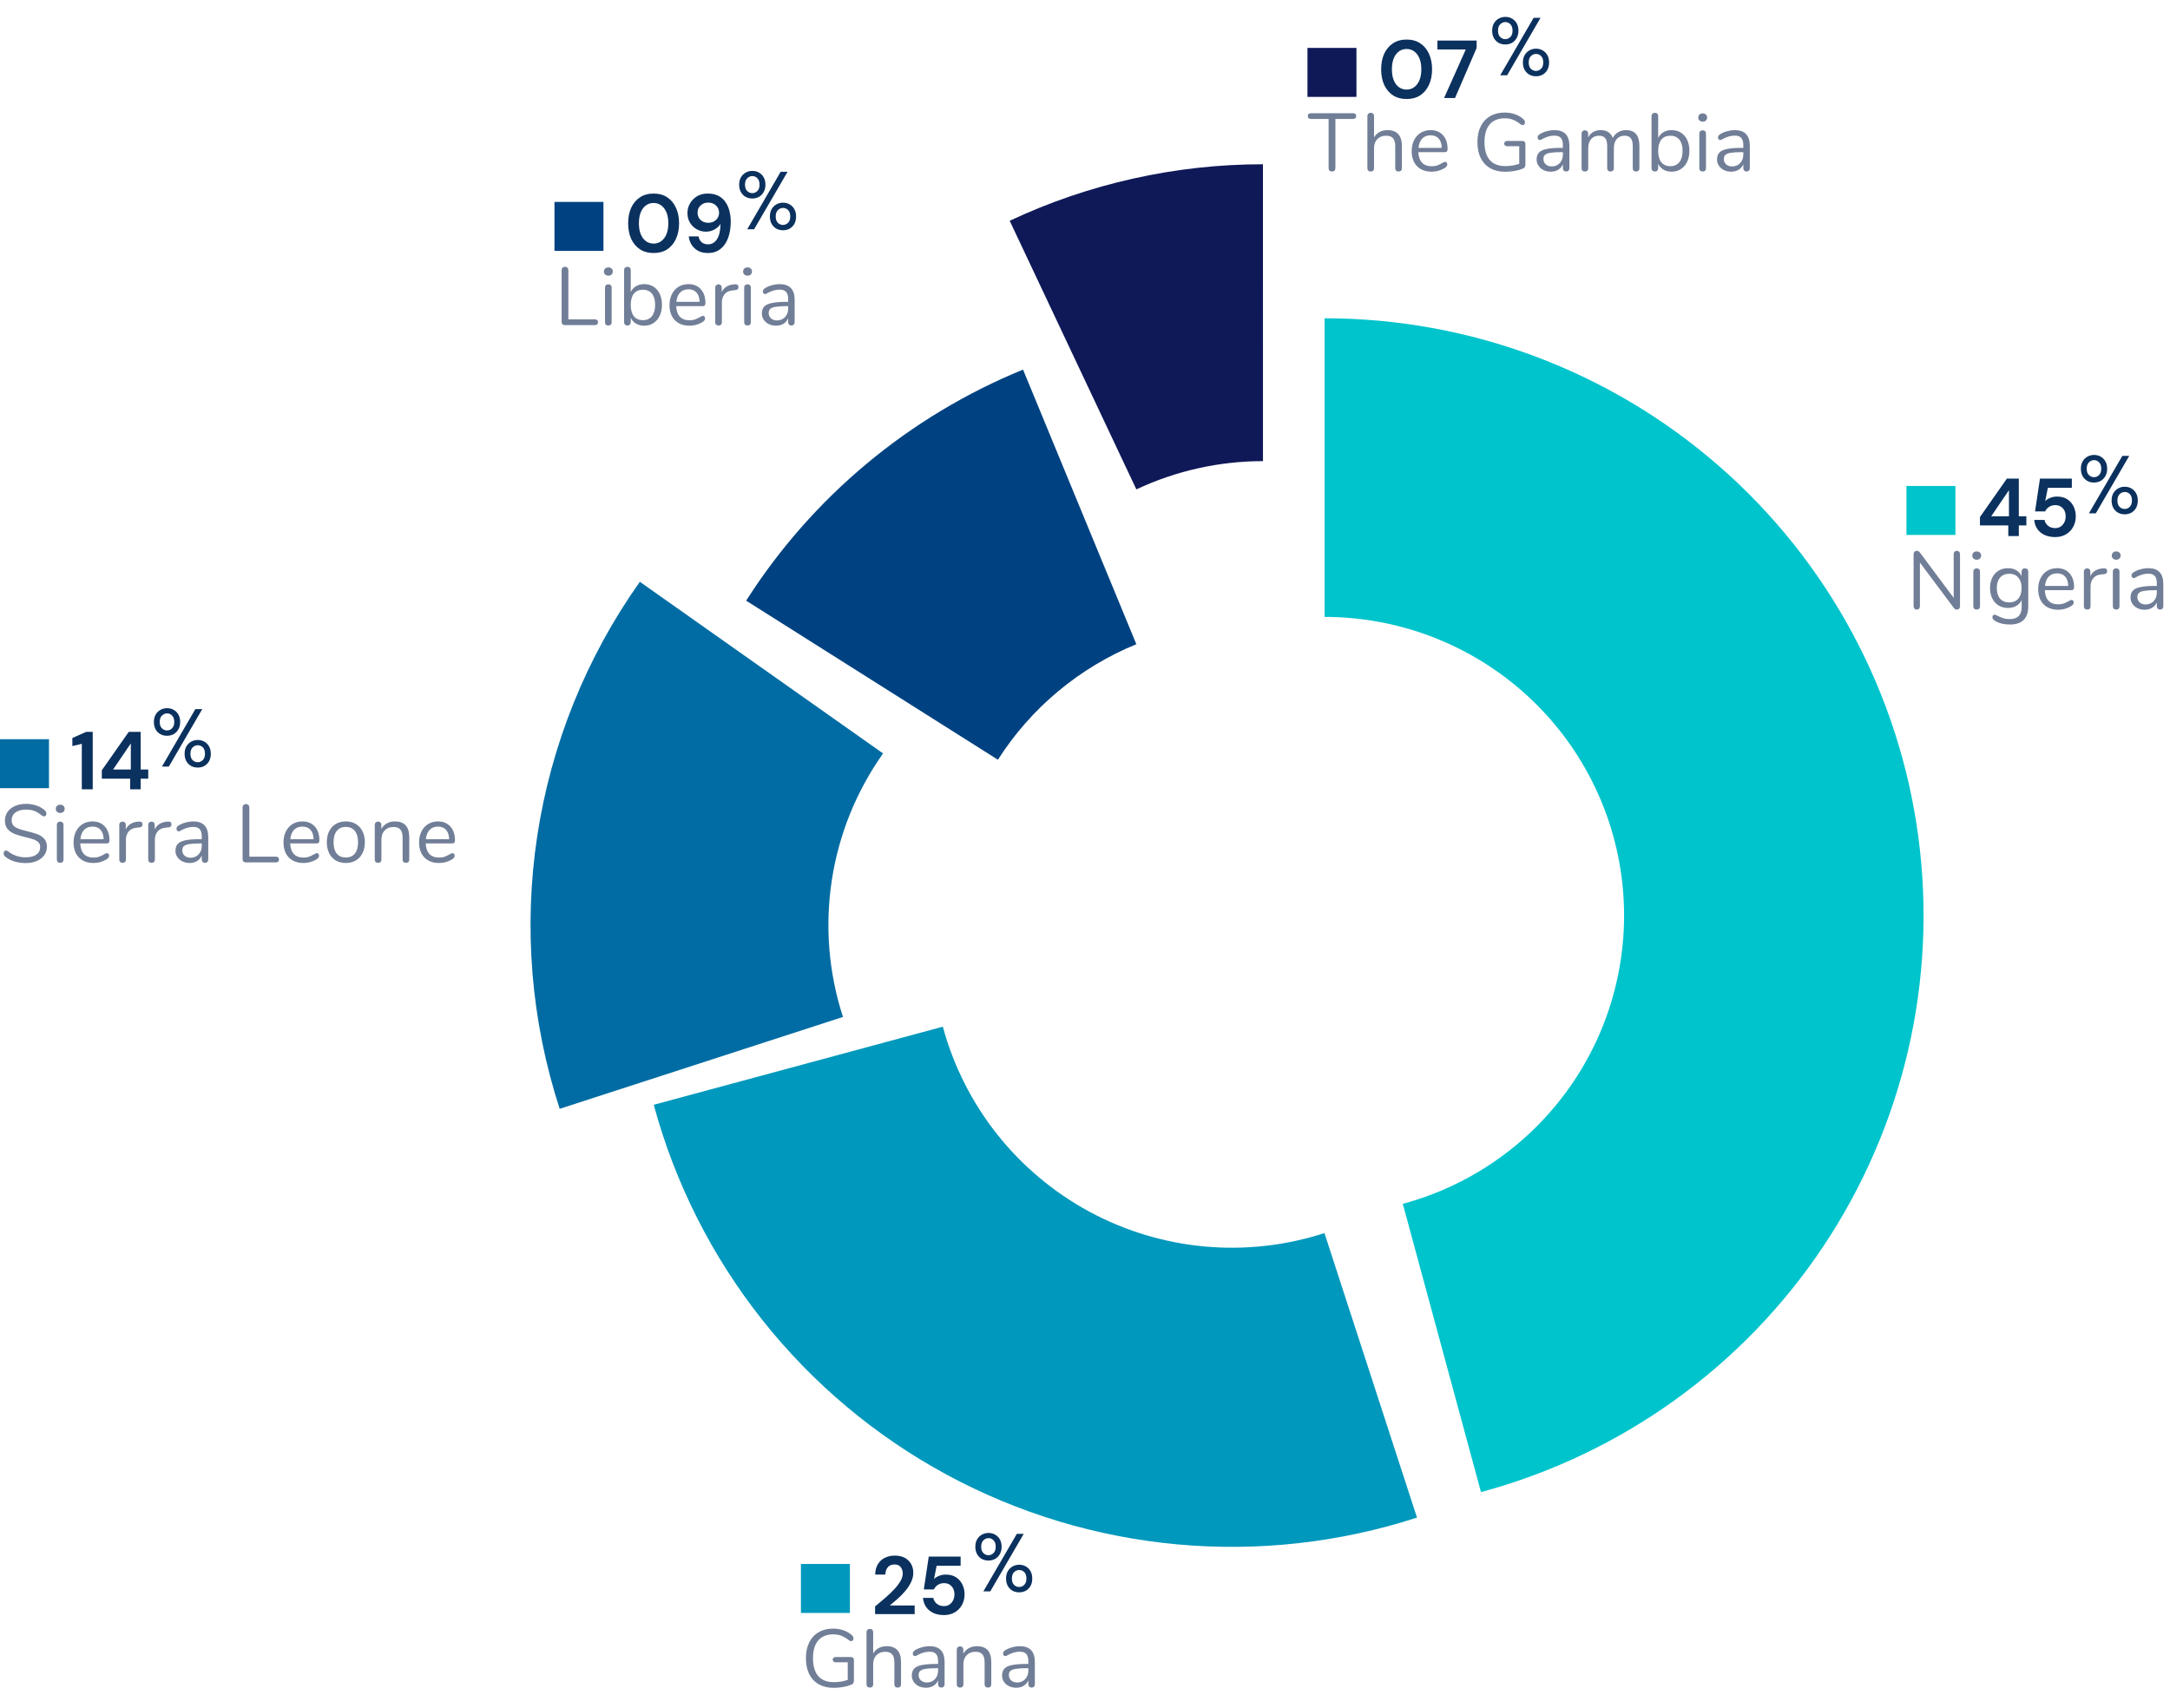 <svg width="634" height="499" viewBox="0 0 634 499" fill="none" xmlns="http://www.w3.org/2000/svg">
<g filter="url(#filter0_d)">
<path d="M382.001 73C384.624 73 387.245 73.059 389.866 73.176C392.486 73.294 395.102 73.471 397.716 73.706C400.328 73.94 402.934 74.234 405.533 74.585C408.132 74.938 410.722 75.347 413.303 75.815C415.884 76.283 418.453 76.808 421.01 77.391C423.567 77.974 426.11 78.615 428.638 79.312C431.167 80.008 433.677 80.762 436.172 81.572C438.666 82.382 441.141 83.247 443.596 84.168C446.051 85.09 448.484 86.064 450.896 87.094C453.307 88.124 455.695 89.207 458.057 90.344C460.419 91.482 462.755 92.671 465.064 93.912C467.373 95.154 469.652 96.447 471.903 97.79C474.153 99.135 476.372 100.528 478.56 101.972C480.747 103.416 482.901 104.907 485.022 106.447C487.142 107.987 489.227 109.574 491.275 111.208C493.324 112.841 495.335 114.519 497.309 116.243C499.282 117.967 501.215 119.734 503.109 121.545C505.002 123.355 506.854 125.207 508.663 127.1C510.473 128.994 512.24 130.926 513.963 132.899C515.685 134.872 517.363 136.882 518.995 138.93C520.627 140.978 522.213 143.061 523.751 145.18C525.289 147.299 526.779 149.452 528.22 151.637C529.661 153.823 531.053 156.04 532.394 158.288C533.736 160.536 535.025 162.813 536.264 165.119C537.502 167.425 538.688 169.758 539.822 172.117C540.956 174.476 542.035 176.86 543.06 179.267C544.087 181.675 545.058 184.105 545.974 186.556C546.891 189.007 547.752 191.478 548.556 193.968C549.361 196.457 550.11 198.964 550.802 201.487C551.493 204.01 552.128 206.547 552.706 209.1C553.283 211.651 553.803 214.215 554.265 216.79C554.727 219.365 555.131 221.949 555.476 224.542C555.822 227.136 556.108 229.735 556.337 232.341C556.565 234.947 556.734 237.557 556.845 240.17C556.955 242.784 557.007 245.399 556.999 248.015C556.992 250.631 556.925 253.246 556.801 255.858C556.675 258.472 556.492 261.08 556.249 263.685C556.006 266.289 555.704 268.888 555.344 271.479C554.984 274.07 554.566 276.652 554.09 279.225C553.613 281.798 553.079 284.358 552.488 286.907C551.895 289.455 551.247 291.989 550.541 294.508C549.835 297.027 549.072 299.53 548.253 302.015C547.434 304.5 546.56 306.966 545.63 309.413C544.699 311.859 543.714 314.283 542.675 316.684C541.635 319.087 540.542 321.463 539.396 323.816C538.249 326.169 537.05 328.495 535.799 330.794C534.547 333.094 533.245 335.363 531.891 337.604C530.537 339.845 529.133 342.054 527.68 344.232C526.226 346.409 524.724 348.553 523.175 350.664C521.625 352.774 520.028 354.848 518.384 356.888C516.74 358.926 515.051 360.927 513.317 362.89C511.584 364.853 509.806 366.776 507.986 368.659C506.165 370.543 504.303 372.384 502.399 374.184C500.495 375.983 498.552 377.74 496.569 379.452C494.587 381.165 492.566 382.833 490.509 384.455C488.45 386.077 486.356 387.651 484.228 389.18C482.099 390.708 479.936 392.187 477.741 393.619C475.545 395.05 473.318 396.431 471.06 397.763C468.802 399.094 466.515 400.374 464.2 401.603C461.884 402.831 459.542 404.008 457.173 405.132C454.804 406.256 452.411 407.325 449.994 408.342C447.577 409.359 445.139 410.32 442.678 411.227C440.218 412.134 437.739 412.986 435.24 413.782C432.741 414.578 430.225 415.317 427.693 416L404.847 331.763C407.38 331.08 409.878 330.285 412.34 329.377C414.801 328.469 417.217 327.454 419.587 326.33C421.957 325.206 424.272 323.977 426.531 322.645C428.79 321.313 430.985 319.883 433.115 318.354C435.246 316.824 437.302 315.203 439.286 313.49C441.271 311.776 443.173 309.977 444.994 308.093C446.816 306.209 448.548 304.246 450.193 302.207C451.837 300.167 453.387 298.058 454.841 295.879C456.295 293.701 457.648 291.461 458.9 289.161C460.152 286.86 461.298 284.509 462.338 282.106C463.377 279.703 464.307 277.257 465.127 274.772C465.946 272.285 466.652 269.767 467.244 267.217C467.836 264.668 468.312 262.096 468.672 259.504C469.033 256.911 469.275 254.308 469.401 251.693C469.526 249.079 469.534 246.464 469.423 243.849C469.313 241.234 469.084 238.63 468.739 236.034C468.393 233.44 467.932 230.866 467.353 228.313C466.775 225.76 466.083 223.238 465.279 220.747C464.473 218.256 463.557 215.806 462.531 213.397C461.504 210.988 460.372 208.63 459.132 206.323C457.893 204.016 456.553 201.769 455.111 199.582C453.669 197.395 452.131 195.277 450.498 193.229C448.865 191.179 447.144 189.208 445.333 187.314C443.521 185.419 441.629 183.61 439.655 181.885C437.681 180.161 435.633 178.528 433.511 176.987C431.39 175.447 429.203 174.004 426.951 172.659C424.7 171.315 422.392 170.074 420.028 168.936C417.665 167.799 415.255 166.769 412.798 165.848C410.341 164.927 407.849 164.118 405.319 163.42C402.79 162.723 400.233 162.14 397.652 161.672C395.069 161.204 392.471 160.852 389.857 160.617C387.243 160.382 384.624 160.264 382 160.264V73.001L382.001 73Z" fill="#00C4CC"/>
</g>
<g filter="url(#filter1_d)">
<path d="M409 423.443C406.189 424.355 403.358 425.196 400.505 425.965C397.652 426.734 394.781 427.43 391.893 428.054C389.005 428.678 386.102 429.228 383.185 429.705C380.269 430.181 377.342 430.585 374.405 430.913C371.469 431.242 368.525 431.496 365.576 431.676C362.627 431.855 359.674 431.96 356.719 431.991C353.764 432.021 350.811 431.977 347.858 431.857C344.905 431.738 341.958 431.545 339.014 431.276C336.072 431.007 333.137 430.664 330.212 430.248C327.287 429.83 324.374 429.34 321.473 428.776C318.573 428.212 315.689 427.574 312.82 426.864C309.952 426.154 307.103 425.371 304.274 424.517C301.446 423.662 298.641 422.737 295.859 421.74C293.078 420.744 290.323 419.678 287.595 418.542C284.868 417.406 282.171 416.202 279.504 414.929C276.837 413.657 274.205 412.318 271.607 410.912C269.008 409.507 266.446 408.036 263.922 406.501C261.398 404.966 258.915 403.368 256.472 401.706C254.028 400.045 251.629 398.324 249.273 396.541C246.918 394.759 244.608 392.918 242.346 391.019C240.083 389.119 237.871 387.164 235.707 385.153C233.544 383.142 231.433 381.077 229.374 378.959C227.316 376.841 225.312 374.673 223.364 372.453C221.415 370.234 219.524 367.967 217.69 365.652C215.856 363.337 214.083 360.976 212.369 358.571C210.655 356.166 209.004 353.72 207.413 351.231C205.823 348.742 204.298 346.215 202.836 343.649C201.374 341.084 199.979 338.483 198.649 335.846C197.319 333.21 196.057 330.541 194.863 327.841C193.668 325.141 192.543 322.412 191.487 319.655C190.431 316.898 189.445 314.116 188.53 311.309C187.615 308.502 186.772 305.673 186 302.823L270.461 280C270.847 281.425 271.269 282.839 271.726 284.243C272.184 285.646 272.676 287.037 273.205 288.416C273.733 289.795 274.295 291.159 274.892 292.509C275.489 293.859 276.121 295.193 276.786 296.512C277.451 297.83 278.149 299.131 278.879 300.413C279.61 301.696 280.373 302.96 281.168 304.204C281.963 305.448 282.789 306.672 283.646 307.874C284.503 309.077 285.389 310.257 286.306 311.415C287.223 312.572 288.168 313.706 289.143 314.816C290.117 315.926 291.119 317.01 292.148 318.069C293.177 319.129 294.233 320.16 295.314 321.166C296.396 322.172 297.503 323.149 298.633 324.099C299.764 325.049 300.919 325.969 302.098 326.86C303.275 327.752 304.475 328.613 305.696 329.443C306.918 330.274 308.16 331.073 309.421 331.841C310.684 332.608 311.964 333.343 313.263 334.046C314.563 334.749 315.879 335.418 317.213 336.055C318.546 336.691 319.894 337.293 321.258 337.861C322.622 338.429 323.999 338.962 325.39 339.46C326.781 339.959 328.183 340.421 329.598 340.848C331.012 341.276 332.436 341.667 333.87 342.021C335.304 342.377 336.746 342.695 338.196 342.977C339.646 343.259 341.103 343.505 342.566 343.713C344.028 343.922 345.496 344.093 346.967 344.227C348.439 344.361 349.912 344.458 351.389 344.518C352.864 344.578 354.342 344.6 355.819 344.585C357.296 344.57 358.772 344.517 360.247 344.427C361.722 344.337 363.194 344.21 364.662 344.046C366.13 343.882 367.593 343.681 369.051 343.442C370.509 343.204 371.96 342.928 373.405 342.616C374.849 342.304 376.284 341.956 377.711 341.572C379.137 341.187 380.553 340.767 381.958 340.311L408.996 423.444L409 423.443Z" fill="#0098BC"/>
</g>
<g filter="url(#filter2_d)">
<path d="M158.52 303.998C157.478 300.797 156.53 297.568 155.676 294.313C154.822 291.056 154.063 287.778 153.4 284.478C152.737 281.178 152.17 277.862 151.7 274.529C151.23 271.195 150.857 267.852 150.582 264.497C150.307 261.143 150.129 257.782 150.049 254.418C149.969 251.053 149.988 247.688 150.104 244.325C150.22 240.96 150.434 237.603 150.746 234.251C151.058 230.9 151.467 227.56 151.972 224.232C152.479 220.904 153.081 217.594 153.78 214.302C154.479 211.009 155.273 207.738 156.162 204.492C157.051 201.245 158.034 198.027 159.111 194.837C160.187 191.648 161.356 188.492 162.616 185.37C163.877 182.248 165.227 179.166 166.667 176.122C168.106 173.078 169.634 170.079 171.248 167.124C172.862 164.169 174.562 161.263 176.345 158.407C178.129 155.551 179.994 152.748 181.941 150L253.001 200.155C251.052 202.906 249.27 205.76 247.654 208.717C246.038 211.674 244.599 214.715 243.338 217.84C242.077 220.964 241.001 224.151 240.111 227.401C239.221 230.651 238.523 233.941 238.016 237.272C237.509 240.602 237.198 243.951 237.081 247.318C236.965 250.685 237.045 254.047 237.321 257.405C237.596 260.763 238.066 264.092 238.729 267.396C239.393 270.698 240.247 273.952 241.29 277.156L158.519 304L158.52 303.998Z" fill="#006CA3"/>
</g>
<g filter="url(#filter3_d)">
<path d="M213 155.517C217.798 147.988 223.147 140.87 229.047 134.163C234.946 127.456 241.327 121.238 248.19 115.511C255.052 109.784 262.314 104.613 269.977 100.001C277.64 95.389 285.613 91.389 293.895 88L327.001 168.241C322.859 169.936 318.873 171.936 315.042 174.242C311.211 176.549 307.579 179.133 304.148 181.997C300.717 184.861 297.526 187.97 294.576 191.323C291.627 194.677 288.952 198.235 286.554 202L213 155.517V155.517Z" fill="#004281"/>
</g>
<g filter="url(#filter4_d)">
<path d="M290 44.511C301.579 39.074 313.61 34.963 326.091 32.178C338.573 29.392 351.207 28 363.991 28L364.001 114.744C357.605 114.745 351.288 115.442 345.046 116.834C338.805 118.227 332.791 120.282 327.005 123L290 44.511Z" fill="#0F1957"/>
</g>
<path d="M586.755 156.645V153.525H578.475V151.077L586.347 139.845H589.827V150.861H592.035V153.525H589.827V156.645H586.755ZM581.763 150.861H586.947V143.229L581.763 150.861ZM600.474 156.933C599.242 156.933 598.178 156.717 597.282 156.285C596.402 155.853 595.706 155.261 595.194 154.509C594.698 153.741 594.41 152.877 594.33 151.917H597.33C597.474 152.605 597.826 153.181 598.386 153.645C598.946 154.093 599.642 154.317 600.474 154.317C601.37 154.317 602.098 153.989 602.658 153.333C603.234 152.677 603.522 151.861 603.522 150.885C603.522 149.877 603.234 149.077 602.658 148.485C602.098 147.893 601.386 147.597 600.522 147.597C599.802 147.597 599.178 147.773 598.65 148.125C598.122 148.477 597.746 148.917 597.522 149.445H594.57L596.01 139.845H605.322V142.533H598.314L597.546 146.421C597.898 146.037 598.378 145.725 598.986 145.485C599.594 145.229 600.274 145.101 601.026 145.101C602.226 145.101 603.226 145.373 604.026 145.917C604.826 146.445 605.434 147.149 605.85 148.029C606.266 148.893 606.474 149.837 606.474 150.861C606.474 152.029 606.218 153.069 605.706 153.981C605.21 154.893 604.506 155.613 603.594 156.141C602.698 156.669 601.658 156.933 600.474 156.933Z" fill="#0B315E"/>
<path d="M611.799 141C611.079 141 610.423 140.84 609.831 140.52C609.255 140.184 608.799 139.72 608.463 139.128C608.127 138.52 607.959 137.8 607.959 136.968C607.959 136.136 608.127 135.424 608.463 134.832C608.815 134.224 609.279 133.76 609.855 133.44C610.447 133.104 611.103 132.936 611.823 132.936C612.543 132.936 613.191 133.104 613.767 133.44C614.343 133.76 614.799 134.224 615.135 134.832C615.471 135.424 615.639 136.136 615.639 136.968C615.639 137.8 615.463 138.52 615.111 139.128C614.775 139.72 614.319 140.184 613.743 140.52C613.167 140.84 612.519 141 611.799 141ZM610.311 150L620.079 133.2H622.095L612.327 150H610.311ZM611.799 139.44C612.359 139.44 612.847 139.232 613.263 138.816C613.695 138.4 613.911 137.784 613.911 136.968C613.911 136.136 613.703 135.512 613.287 135.096C612.871 134.664 612.383 134.448 611.823 134.448C611.263 134.448 610.759 134.664 610.311 135.096C609.879 135.512 609.663 136.136 609.663 136.968C609.663 137.784 609.879 138.4 610.311 138.816C610.743 139.232 611.239 139.44 611.799 139.44ZM620.775 150.288C620.055 150.288 619.399 150.128 618.807 149.808C618.231 149.472 617.775 149.008 617.439 148.416C617.103 147.808 616.935 147.088 616.935 146.256C616.935 145.424 617.103 144.712 617.439 144.12C617.791 143.512 618.255 143.048 618.831 142.728C619.407 142.392 620.055 142.224 620.775 142.224C621.495 142.224 622.143 142.392 622.719 142.728C623.295 143.048 623.751 143.512 624.087 144.12C624.423 144.712 624.591 145.424 624.591 146.256C624.591 147.088 624.423 147.808 624.087 148.416C623.751 149.008 623.295 149.472 622.719 149.808C622.143 150.128 621.495 150.288 620.775 150.288ZM620.751 148.728C621.327 148.728 621.823 148.52 622.239 148.104C622.671 147.688 622.887 147.072 622.887 146.256C622.887 145.424 622.679 144.8 622.263 144.384C621.847 143.968 621.351 143.76 620.775 143.76C620.215 143.76 619.719 143.968 619.287 144.384C618.855 144.8 618.639 145.424 618.639 146.256C618.639 147.072 618.847 147.688 619.263 148.104C619.695 148.52 620.191 148.728 620.751 148.728Z" fill="#0B315E"/>
<rect x="557" y="142" width="14.311" height="14.311" fill="#00C4CC"/>
<path d="M571.736 160.96C572.024 160.96 572.248 161.056 572.408 161.248C572.568 161.424 572.648 161.664 572.648 161.968V177.112C572.648 177.416 572.56 177.664 572.384 177.856C572.224 178.032 571.992 178.12 571.688 178.12C571.384 178.12 571.12 177.984 570.896 177.712L560.936 164.392V177.112C560.936 177.416 560.848 177.664 560.672 177.856C560.512 178.032 560.288 178.12 560 178.12C559.712 178.12 559.488 178.032 559.328 177.856C559.168 177.664 559.088 177.416 559.088 177.112V161.968C559.088 161.664 559.168 161.424 559.328 161.248C559.504 161.056 559.744 160.96 560.048 160.96C560.368 160.96 560.64 161.096 560.864 161.368L570.8 174.688V161.968C570.8 161.664 570.88 161.424 571.04 161.248C571.216 161.056 571.448 160.96 571.736 160.96ZM577.526 178.12C577.238 178.12 576.998 178.04 576.806 177.88C576.63 177.704 576.542 177.464 576.542 177.16V167.032C576.542 166.728 576.63 166.496 576.806 166.336C576.998 166.16 577.238 166.072 577.526 166.072C577.814 166.072 578.046 166.16 578.222 166.336C578.398 166.496 578.486 166.728 578.486 167.032V177.16C578.486 177.48 578.398 177.72 578.222 177.88C578.046 178.04 577.814 178.12 577.526 178.12ZM577.526 163.552C577.142 163.552 576.83 163.44 576.59 163.216C576.35 162.992 576.23 162.696 576.23 162.328C576.23 161.976 576.35 161.688 576.59 161.464C576.83 161.24 577.142 161.128 577.526 161.128C577.91 161.128 578.222 161.24 578.462 161.464C578.702 161.688 578.822 161.976 578.822 162.328C578.822 162.696 578.702 162.992 578.462 163.216C578.222 163.44 577.91 163.552 577.526 163.552ZM591.6 166.072C591.904 166.072 592.144 166.16 592.32 166.336C592.496 166.512 592.584 166.744 592.584 167.032V177.208C592.584 178.952 592.136 180.264 591.24 181.144C590.344 182.04 589.016 182.488 587.256 182.488C585.544 182.488 584.12 182.152 582.984 181.48C582.408 181.16 582.12 180.792 582.12 180.376C582.12 180.152 582.176 179.968 582.288 179.824C582.416 179.68 582.576 179.608 582.768 179.608C582.928 179.608 583.216 179.72 583.632 179.944C584.192 180.232 584.744 180.464 585.288 180.64C585.832 180.816 586.48 180.904 587.232 180.904C588.368 180.904 589.224 180.6 589.8 179.992C590.376 179.4 590.664 178.528 590.664 177.376V175.312C590.328 176.064 589.808 176.64 589.104 177.04C588.416 177.44 587.6 177.64 586.656 177.64C585.632 177.64 584.72 177.4 583.92 176.92C583.136 176.44 582.52 175.76 582.072 174.88C581.64 174 581.424 172.984 581.424 171.832C581.424 170.68 581.64 169.664 582.072 168.784C582.52 167.904 583.136 167.224 583.92 166.744C584.72 166.264 585.632 166.024 586.656 166.024C587.584 166.024 588.392 166.224 589.08 166.624C589.768 167.024 590.288 167.592 590.64 168.328V167.032C590.64 166.744 590.72 166.512 590.88 166.336C591.056 166.16 591.296 166.072 591.6 166.072ZM587.04 176.032C588.16 176.032 589.04 175.664 589.68 174.928C590.32 174.176 590.64 173.144 590.64 171.832C590.64 170.536 590.32 169.52 589.68 168.784C589.056 168.032 588.176 167.656 587.04 167.656C585.904 167.656 585.008 168.032 584.352 168.784C583.712 169.52 583.392 170.536 583.392 171.832C583.392 173.144 583.712 174.176 584.352 174.928C585.008 175.664 585.904 176.032 587.04 176.032ZM605.23 175.288C605.406 175.288 605.558 175.36 605.686 175.504C605.814 175.648 605.878 175.832 605.878 176.056C605.878 176.456 605.598 176.824 605.038 177.16C604.462 177.496 603.854 177.752 603.214 177.928C602.574 178.088 601.95 178.168 601.342 178.168C599.534 178.168 598.102 177.632 597.046 176.56C596.006 175.488 595.486 174.008 595.486 172.12C595.486 170.92 595.718 169.864 596.182 168.952C596.646 168.024 597.294 167.304 598.126 166.792C598.974 166.28 599.934 166.024 601.006 166.024C602.526 166.024 603.734 166.52 604.63 167.512C605.526 168.504 605.974 169.848 605.974 171.544C605.974 171.864 605.91 172.096 605.782 172.24C605.654 172.384 605.446 172.456 605.158 172.456H597.43C597.574 175.208 598.878 176.584 601.342 176.584C601.966 176.584 602.502 176.504 602.95 176.344C603.398 176.168 603.878 175.936 604.39 175.648C604.806 175.408 605.086 175.288 605.23 175.288ZM601.03 167.536C600.006 167.536 599.182 167.856 598.558 168.496C597.95 169.136 597.59 170.04 597.478 171.208H604.27C604.238 170.024 603.942 169.12 603.382 168.496C602.822 167.856 602.038 167.536 601.03 167.536ZM614.623 166.072C615.295 166.024 615.631 166.296 615.631 166.888C615.631 167.144 615.559 167.352 615.415 167.512C615.271 167.656 615.023 167.744 614.671 167.776L613.951 167.848C612.879 167.944 612.079 168.328 611.551 169C611.039 169.656 610.783 170.432 610.783 171.328V177.16C610.783 177.48 610.695 177.72 610.519 177.88C610.343 178.04 610.111 178.12 609.823 178.12C609.535 178.12 609.295 178.04 609.103 177.88C608.927 177.704 608.839 177.464 608.839 177.16V167.032C608.839 166.728 608.935 166.496 609.127 166.336C609.319 166.16 609.551 166.072 609.823 166.072C610.079 166.072 610.295 166.16 610.471 166.336C610.647 166.496 610.735 166.72 610.735 167.008V168.352C611.071 167.648 611.543 167.112 612.151 166.744C612.775 166.376 613.487 166.16 614.287 166.096L614.623 166.072ZM618.284 178.12C617.996 178.12 617.756 178.04 617.564 177.88C617.388 177.704 617.3 177.464 617.3 177.16V167.032C617.3 166.728 617.388 166.496 617.564 166.336C617.756 166.16 617.996 166.072 618.284 166.072C618.572 166.072 618.804 166.16 618.98 166.336C619.156 166.496 619.244 166.728 619.244 167.032V177.16C619.244 177.48 619.156 177.72 618.98 177.88C618.804 178.04 618.572 178.12 618.284 178.12ZM618.284 163.552C617.9 163.552 617.588 163.44 617.348 163.216C617.108 162.992 616.988 162.696 616.988 162.328C616.988 161.976 617.108 161.688 617.348 161.464C617.588 161.24 617.9 161.128 618.284 161.128C618.668 161.128 618.98 161.24 619.22 161.464C619.46 161.688 619.58 161.976 619.58 162.328C619.58 162.696 619.46 162.992 619.22 163.216C618.98 163.44 618.668 163.552 618.284 163.552ZM627.654 166.024C630.582 166.024 632.046 167.56 632.046 170.632V177.16C632.046 177.448 631.958 177.68 631.782 177.856C631.622 178.032 631.398 178.12 631.11 178.12C630.822 178.12 630.59 178.032 630.414 177.856C630.238 177.68 630.15 177.448 630.15 177.16V176.008C629.846 176.696 629.382 177.232 628.758 177.616C628.134 177.984 627.414 178.168 626.598 178.168C625.846 178.168 625.15 178.016 624.51 177.712C623.886 177.408 623.39 176.984 623.022 176.44C622.654 175.896 622.47 175.296 622.47 174.64C622.47 173.76 622.694 173.08 623.142 172.6C623.59 172.104 624.326 171.752 625.35 171.544C626.374 171.32 627.798 171.208 629.622 171.208H630.15V170.416C630.15 169.456 629.95 168.752 629.55 168.304C629.166 167.856 628.534 167.632 627.654 167.632C626.566 167.632 625.462 167.928 624.342 168.52C623.91 168.792 623.606 168.928 623.43 168.928C623.238 168.928 623.078 168.856 622.95 168.712C622.822 168.568 622.758 168.384 622.758 168.16C622.758 167.936 622.822 167.744 622.95 167.584C623.094 167.408 623.318 167.232 623.622 167.056C624.182 166.736 624.814 166.488 625.518 166.312C626.238 166.12 626.95 166.024 627.654 166.024ZM626.862 176.632C627.822 176.632 628.606 176.312 629.214 175.672C629.838 175.016 630.15 174.176 630.15 173.152V172.456H629.718C628.31 172.456 627.238 172.52 626.502 172.648C625.766 172.76 625.238 172.96 624.918 173.248C624.614 173.52 624.462 173.928 624.462 174.472C624.462 175.096 624.686 175.616 625.134 176.032C625.598 176.432 626.174 176.632 626.862 176.632Z" fill="#717E97"/>
<path d="M255.669 471.644V469.412C256.693 468.564 257.685 467.724 258.645 466.892C259.621 466.06 260.485 465.236 261.237 464.42C262.005 463.604 262.613 462.812 263.061 462.044C263.525 461.26 263.757 460.5 263.757 459.764C263.757 459.076 263.565 458.468 263.181 457.94C262.813 457.412 262.197 457.148 261.333 457.148C260.453 457.148 259.789 457.436 259.341 458.012C258.893 458.588 258.669 459.284 258.669 460.1H255.693C255.725 458.868 255.997 457.844 256.509 457.028C257.021 456.196 257.701 455.58 258.549 455.18C259.397 454.764 260.349 454.556 261.405 454.556C263.117 454.556 264.445 455.028 265.389 455.972C266.349 456.9 266.829 458.108 266.829 459.596C266.829 460.524 266.613 461.428 266.181 462.308C265.765 463.188 265.213 464.036 264.525 464.852C263.837 465.668 263.093 466.436 262.293 467.156C261.493 467.86 260.717 468.516 259.965 469.124H267.237V471.644H255.669ZM275.812 471.932C274.58 471.932 273.516 471.716 272.62 471.284C271.74 470.852 271.044 470.26 270.532 469.508C270.036 468.74 269.748 467.876 269.668 466.916H272.668C272.812 467.604 273.164 468.18 273.724 468.644C274.284 469.092 274.98 469.316 275.812 469.316C276.708 469.316 277.436 468.988 277.996 468.332C278.572 467.676 278.86 466.86 278.86 465.884C278.86 464.876 278.572 464.076 277.996 463.484C277.436 462.892 276.724 462.596 275.86 462.596C275.14 462.596 274.516 462.772 273.988 463.124C273.46 463.476 273.084 463.916 272.86 464.444H269.908L271.348 454.844H280.66V457.532H273.652L272.884 461.42C273.236 461.036 273.716 460.724 274.324 460.484C274.932 460.228 275.612 460.1 276.364 460.1C277.564 460.1 278.564 460.372 279.364 460.916C280.164 461.444 280.772 462.148 281.188 463.028C281.604 463.892 281.812 464.836 281.812 465.86C281.812 467.028 281.556 468.068 281.044 468.98C280.548 469.892 279.844 470.612 278.932 471.14C278.036 471.668 276.996 471.932 275.812 471.932Z" fill="#0B315E"/>
<path d="M288.8 456C288.08 456 287.424 455.84 286.832 455.52C286.256 455.184 285.8 454.72 285.464 454.128C285.128 453.52 284.96 452.8 284.96 451.968C284.96 451.136 285.128 450.424 285.464 449.832C285.816 449.224 286.28 448.76 286.856 448.44C287.448 448.104 288.104 447.936 288.824 447.936C289.544 447.936 290.192 448.104 290.768 448.44C291.344 448.76 291.8 449.224 292.136 449.832C292.472 450.424 292.64 451.136 292.64 451.968C292.64 452.8 292.464 453.52 292.112 454.128C291.776 454.72 291.32 455.184 290.744 455.52C290.168 455.84 289.52 456 288.8 456ZM287.312 465L297.08 448.2H299.096L289.328 465H287.312ZM288.8 454.44C289.36 454.44 289.848 454.232 290.264 453.816C290.696 453.4 290.912 452.784 290.912 451.968C290.912 451.136 290.704 450.512 290.288 450.096C289.872 449.664 289.384 449.448 288.824 449.448C288.264 449.448 287.76 449.664 287.312 450.096C286.88 450.512 286.664 451.136 286.664 451.968C286.664 452.784 286.88 453.4 287.312 453.816C287.744 454.232 288.24 454.44 288.8 454.44ZM297.776 465.288C297.056 465.288 296.4 465.128 295.808 464.808C295.232 464.472 294.776 464.008 294.44 463.416C294.104 462.808 293.936 462.088 293.936 461.256C293.936 460.424 294.104 459.712 294.44 459.12C294.792 458.512 295.256 458.048 295.832 457.728C296.408 457.392 297.056 457.224 297.776 457.224C298.496 457.224 299.144 457.392 299.72 457.728C300.296 458.048 300.752 458.512 301.088 459.12C301.424 459.712 301.592 460.424 301.592 461.256C301.592 462.088 301.424 462.808 301.088 463.416C300.752 464.008 300.296 464.472 299.72 464.808C299.144 465.128 298.496 465.288 297.776 465.288ZM297.752 463.728C298.328 463.728 298.824 463.52 299.24 463.104C299.672 462.688 299.888 462.072 299.888 461.256C299.888 460.424 299.68 459.8 299.264 459.384C298.848 458.968 298.352 458.76 297.776 458.76C297.216 458.76 296.72 458.968 296.288 459.384C295.856 459.8 295.64 460.424 295.64 461.256C295.64 462.072 295.848 462.688 296.264 463.104C296.696 463.52 297.192 463.728 297.752 463.728Z" fill="#0B315E"/>
<rect x="234.001" y="456.999" width="14.311" height="14.311" fill="#0098BC"/>
<path d="M248.665 484.192C248.905 484.192 249.097 484.264 249.241 484.408C249.401 484.552 249.481 484.752 249.481 485.008V490.984C249.481 491.368 249.417 491.656 249.289 491.848C249.177 492.04 248.961 492.192 248.641 492.304C248.001 492.576 247.225 492.792 246.313 492.952C245.401 493.112 244.489 493.192 243.577 493.192C241.897 493.192 240.449 492.848 239.233 492.16C238.017 491.472 237.081 490.48 236.425 489.184C235.785 487.888 235.465 486.336 235.465 484.528C235.465 482.752 235.785 481.216 236.425 479.92C237.065 478.624 237.985 477.632 239.185 476.944C240.385 476.24 241.793 475.888 243.409 475.888C244.529 475.888 245.569 476.064 246.529 476.416C247.489 476.752 248.297 477.24 248.953 477.88C249.225 478.152 249.361 478.432 249.361 478.72C249.361 478.944 249.297 479.144 249.169 479.32C249.041 479.48 248.881 479.56 248.689 479.56C248.497 479.56 248.273 479.464 248.017 479.272C247.185 478.632 246.433 478.192 245.761 477.952C245.089 477.696 244.313 477.568 243.433 477.568C241.529 477.568 240.065 478.168 239.041 479.368C238.033 480.568 237.529 482.288 237.529 484.528C237.529 486.816 238.041 488.56 239.065 489.76C240.105 490.944 241.625 491.536 243.625 491.536C245.113 491.536 246.465 491.312 247.681 490.864V485.728H244.177C243.905 485.728 243.689 485.656 243.529 485.512C243.369 485.368 243.289 485.184 243.289 484.96C243.289 484.72 243.369 484.536 243.529 484.408C243.689 484.264 243.905 484.192 244.177 484.192H248.665ZM259.072 481.024C260.448 481.024 261.488 481.416 262.192 482.2C262.896 482.968 263.248 484.12 263.248 485.656V492.16C263.248 492.464 263.16 492.704 262.984 492.88C262.808 493.04 262.576 493.12 262.288 493.12C261.984 493.12 261.744 493.04 261.568 492.88C261.392 492.704 261.304 492.464 261.304 492.16V485.704C261.304 484.664 261.088 483.896 260.656 483.4C260.24 482.904 259.568 482.656 258.64 482.656C257.568 482.656 256.712 482.984 256.072 483.64C255.432 484.296 255.112 485.184 255.112 486.304V492.16C255.112 492.464 255.024 492.704 254.848 492.88C254.688 493.04 254.456 493.12 254.152 493.12C253.848 493.12 253.608 493.04 253.432 492.88C253.256 492.704 253.168 492.464 253.168 492.16V476.896C253.168 476.624 253.256 476.4 253.432 476.224C253.624 476.048 253.864 475.96 254.152 475.96C254.456 475.96 254.688 476.048 254.848 476.224C255.024 476.384 255.112 476.608 255.112 476.896V483.184C255.496 482.48 256.032 481.944 256.72 481.576C257.408 481.208 258.192 481.024 259.072 481.024ZM271.585 481.024C274.513 481.024 275.977 482.56 275.977 485.632V492.16C275.977 492.448 275.889 492.68 275.713 492.856C275.553 493.032 275.329 493.12 275.041 493.12C274.753 493.12 274.521 493.032 274.345 492.856C274.169 492.68 274.081 492.448 274.081 492.16V491.008C273.777 491.696 273.313 492.232 272.689 492.616C272.065 492.984 271.345 493.168 270.529 493.168C269.777 493.168 269.081 493.016 268.441 492.712C267.817 492.408 267.321 491.984 266.953 491.44C266.585 490.896 266.401 490.296 266.401 489.64C266.401 488.76 266.625 488.08 267.073 487.6C267.521 487.104 268.257 486.752 269.281 486.544C270.305 486.32 271.729 486.208 273.553 486.208H274.081V485.416C274.081 484.456 273.881 483.752 273.481 483.304C273.097 482.856 272.465 482.632 271.585 482.632C270.497 482.632 269.393 482.928 268.273 483.52C267.841 483.792 267.537 483.928 267.361 483.928C267.169 483.928 267.009 483.856 266.881 483.712C266.753 483.568 266.689 483.384 266.689 483.16C266.689 482.936 266.753 482.744 266.881 482.584C267.025 482.408 267.249 482.232 267.553 482.056C268.113 481.736 268.745 481.488 269.449 481.312C270.169 481.12 270.881 481.024 271.585 481.024ZM270.793 491.632C271.753 491.632 272.537 491.312 273.145 490.672C273.769 490.016 274.081 489.176 274.081 488.152V487.456H273.649C272.241 487.456 271.169 487.52 270.433 487.648C269.697 487.76 269.169 487.96 268.849 488.248C268.545 488.52 268.393 488.928 268.393 489.472C268.393 490.096 268.617 490.616 269.065 491.032C269.529 491.432 270.105 491.632 270.793 491.632ZM285.415 481.024C288.215 481.024 289.615 482.568 289.615 485.656V492.16C289.615 492.464 289.527 492.704 289.351 492.88C289.191 493.04 288.959 493.12 288.655 493.12C288.351 493.12 288.111 493.04 287.935 492.88C287.759 492.704 287.671 492.464 287.671 492.16V485.776C287.671 484.688 287.455 483.896 287.023 483.4C286.607 482.904 285.935 482.656 285.007 482.656C283.935 482.656 283.079 482.984 282.439 483.64C281.799 484.296 281.479 485.184 281.479 486.304V492.16C281.479 492.464 281.391 492.704 281.215 492.88C281.055 493.04 280.823 493.12 280.519 493.12C280.215 493.12 279.975 493.04 279.799 492.88C279.623 492.704 279.535 492.464 279.535 492.16V482.032C279.535 481.744 279.623 481.512 279.799 481.336C279.975 481.16 280.215 481.072 280.519 481.072C280.807 481.072 281.031 481.16 281.191 481.336C281.367 481.512 281.455 481.736 281.455 482.008V483.232C281.839 482.512 282.375 481.968 283.063 481.6C283.751 481.216 284.535 481.024 285.415 481.024ZM297.952 481.024C300.88 481.024 302.344 482.56 302.344 485.632V492.16C302.344 492.448 302.256 492.68 302.08 492.856C301.92 493.032 301.696 493.12 301.408 493.12C301.12 493.12 300.888 493.032 300.712 492.856C300.536 492.68 300.448 492.448 300.448 492.16V491.008C300.144 491.696 299.68 492.232 299.056 492.616C298.432 492.984 297.712 493.168 296.896 493.168C296.144 493.168 295.448 493.016 294.808 492.712C294.184 492.408 293.688 491.984 293.32 491.44C292.952 490.896 292.768 490.296 292.768 489.64C292.768 488.76 292.992 488.08 293.44 487.6C293.888 487.104 294.624 486.752 295.648 486.544C296.672 486.32 298.096 486.208 299.92 486.208H300.448V485.416C300.448 484.456 300.248 483.752 299.848 483.304C299.464 482.856 298.832 482.632 297.952 482.632C296.864 482.632 295.76 482.928 294.64 483.52C294.208 483.792 293.904 483.928 293.728 483.928C293.536 483.928 293.376 483.856 293.248 483.712C293.12 483.568 293.056 483.384 293.056 483.16C293.056 482.936 293.12 482.744 293.248 482.584C293.392 482.408 293.616 482.232 293.92 482.056C294.48 481.736 295.112 481.488 295.816 481.312C296.536 481.12 297.248 481.024 297.952 481.024ZM297.16 491.632C298.12 491.632 298.904 491.312 299.512 490.672C300.136 490.016 300.448 489.176 300.448 488.152V487.456H300.016C298.608 487.456 297.536 487.52 296.8 487.648C296.064 487.76 295.536 487.96 295.216 488.248C294.912 488.52 294.76 488.928 294.76 489.472C294.76 490.096 294.984 490.616 295.432 491.032C295.896 491.432 296.472 491.632 297.16 491.632Z" fill="#717E97"/>
<path d="M23.9 230.645V217.349L21.14 217.997V215.645L25.196 213.845H27.092V230.645H23.9ZM38.029 230.645V227.525H29.749V225.077L37.621 213.845H41.101V224.861H43.309V227.525H41.101V230.645H38.029ZM33.037 224.861H38.221V217.229L33.037 224.861Z" fill="#0B315E"/>
<path d="M48.8 215C48.08 215 47.424 214.84 46.832 214.52C46.256 214.184 45.8 213.72 45.464 213.128C45.128 212.52 44.96 211.8 44.96 210.968C44.96 210.136 45.128 209.424 45.464 208.832C45.816 208.224 46.28 207.76 46.856 207.44C47.448 207.104 48.104 206.936 48.824 206.936C49.544 206.936 50.192 207.104 50.768 207.44C51.344 207.76 51.8 208.224 52.136 208.832C52.472 209.424 52.64 210.136 52.64 210.968C52.64 211.8 52.464 212.52 52.112 213.128C51.776 213.72 51.32 214.184 50.744 214.52C50.168 214.84 49.52 215 48.8 215ZM47.312 224L57.08 207.2H59.096L49.328 224H47.312ZM48.8 213.44C49.36 213.44 49.848 213.232 50.264 212.816C50.696 212.4 50.912 211.784 50.912 210.968C50.912 210.136 50.704 209.512 50.288 209.096C49.872 208.664 49.384 208.448 48.824 208.448C48.264 208.448 47.76 208.664 47.312 209.096C46.88 209.512 46.664 210.136 46.664 210.968C46.664 211.784 46.88 212.4 47.312 212.816C47.744 213.232 48.24 213.44 48.8 213.44ZM57.776 224.288C57.056 224.288 56.4 224.128 55.808 223.808C55.232 223.472 54.776 223.008 54.44 222.416C54.104 221.808 53.936 221.088 53.936 220.256C53.936 219.424 54.104 218.712 54.44 218.12C54.792 217.512 55.256 217.048 55.832 216.728C56.408 216.392 57.056 216.224 57.776 216.224C58.496 216.224 59.144 216.392 59.72 216.728C60.296 217.048 60.752 217.512 61.088 218.12C61.424 218.712 61.592 219.424 61.592 220.256C61.592 221.088 61.424 221.808 61.088 222.416C60.752 223.008 60.296 223.472 59.72 223.808C59.144 224.128 58.496 224.288 57.776 224.288ZM57.752 222.728C58.328 222.728 58.824 222.52 59.24 222.104C59.672 221.688 59.888 221.072 59.888 220.256C59.888 219.424 59.68 218.8 59.264 218.384C58.848 217.968 58.352 217.76 57.776 217.76C57.216 217.76 56.72 217.968 56.288 218.384C55.856 218.8 55.64 219.424 55.64 220.256C55.64 221.072 55.848 221.688 56.264 222.104C56.696 222.52 57.192 222.728 57.752 222.728Z" fill="#0B315E"/>
<rect y="216" width="14.311" height="14.311" fill="#006CA3"/>
<path d="M7.488 252.192C6.288 252.192 5.136 252.016 4.032 251.664C2.944 251.296 2.072 250.808 1.416 250.2C1.176 249.976 1.056 249.696 1.056 249.36C1.056 249.136 1.12 248.944 1.248 248.784C1.376 248.608 1.528 248.52 1.704 248.52C1.912 248.52 2.136 248.608 2.376 248.784C3.864 249.936 5.56 250.512 7.464 250.512C8.84 250.512 9.896 250.248 10.632 249.72C11.368 249.192 11.736 248.44 11.736 247.464C11.736 246.904 11.56 246.456 11.208 246.12C10.856 245.768 10.392 245.488 9.816 245.28C9.24 245.072 8.464 244.856 7.488 244.632C6.176 244.328 5.096 244.008 4.248 243.672C3.416 243.336 2.736 242.856 2.208 242.232C1.696 241.608 1.44 240.792 1.44 239.784C1.44 238.824 1.696 237.976 2.208 237.24C2.736 236.488 3.464 235.912 4.392 235.512C5.336 235.096 6.408 234.888 7.608 234.888C8.728 234.888 9.768 235.064 10.728 235.416C11.704 235.752 12.52 236.24 13.176 236.88C13.432 237.136 13.56 237.416 13.56 237.72C13.56 237.944 13.496 238.144 13.368 238.32C13.24 238.48 13.088 238.56 12.912 238.56C12.736 238.56 12.504 238.472 12.216 238.296C11.432 237.656 10.704 237.208 10.032 236.952C9.36 236.696 8.552 236.568 7.608 236.568C6.28 236.568 5.248 236.848 4.512 237.408C3.776 237.952 3.408 238.72 3.408 239.712C3.408 240.56 3.728 241.2 4.368 241.632C5.024 242.048 6.024 242.416 7.368 242.736C8.824 243.088 9.968 243.416 10.8 243.72C11.632 244.008 12.32 244.448 12.864 245.04C13.424 245.632 13.704 246.424 13.704 247.416C13.704 248.36 13.44 249.192 12.912 249.912C12.4 250.632 11.672 251.192 10.728 251.592C9.784 251.992 8.704 252.192 7.488 252.192ZM17.596 252.12C17.308 252.12 17.069 252.04 16.877 251.88C16.701 251.704 16.613 251.464 16.613 251.16V241.032C16.613 240.728 16.701 240.496 16.877 240.336C17.069 240.16 17.308 240.072 17.596 240.072C17.884 240.072 18.116 240.16 18.293 240.336C18.468 240.496 18.556 240.728 18.556 241.032V251.16C18.556 251.48 18.468 251.72 18.293 251.88C18.116 252.04 17.884 252.12 17.596 252.12ZM17.596 237.552C17.212 237.552 16.901 237.44 16.66 237.216C16.421 236.992 16.3 236.696 16.3 236.328C16.3 235.976 16.421 235.688 16.66 235.464C16.901 235.24 17.212 235.128 17.596 235.128C17.98 235.128 18.293 235.24 18.532 235.464C18.773 235.688 18.892 235.976 18.892 236.328C18.892 236.696 18.773 236.992 18.532 237.216C18.293 237.44 17.98 237.552 17.596 237.552ZM31.239 249.288C31.415 249.288 31.567 249.36 31.695 249.504C31.823 249.648 31.887 249.832 31.887 250.056C31.887 250.456 31.607 250.824 31.047 251.16C30.471 251.496 29.863 251.752 29.223 251.928C28.583 252.088 27.959 252.168 27.351 252.168C25.543 252.168 24.111 251.632 23.055 250.56C22.015 249.488 21.495 248.008 21.495 246.12C21.495 244.92 21.727 243.864 22.191 242.952C22.655 242.024 23.303 241.304 24.135 240.792C24.983 240.28 25.943 240.024 27.015 240.024C28.535 240.024 29.743 240.52 30.639 241.512C31.535 242.504 31.983 243.848 31.983 245.544C31.983 245.864 31.919 246.096 31.791 246.24C31.663 246.384 31.455 246.456 31.167 246.456H23.439C23.583 249.208 24.887 250.584 27.351 250.584C27.975 250.584 28.511 250.504 28.959 250.344C29.407 250.168 29.887 249.936 30.399 249.648C30.815 249.408 31.095 249.288 31.239 249.288ZM27.039 241.536C26.015 241.536 25.191 241.856 24.567 242.496C23.959 243.136 23.599 244.04 23.487 245.208H30.279C30.247 244.024 29.951 243.12 29.391 242.496C28.831 241.856 28.047 241.536 27.039 241.536ZM40.631 240.072C41.303 240.024 41.639 240.296 41.639 240.888C41.639 241.144 41.567 241.352 41.423 241.512C41.279 241.656 41.031 241.744 40.679 241.776L39.959 241.848C38.887 241.944 38.087 242.328 37.559 243C37.047 243.656 36.791 244.432 36.791 245.328V251.16C36.791 251.48 36.703 251.72 36.527 251.88C36.351 252.04 36.119 252.12 35.831 252.12C35.543 252.12 35.303 252.04 35.111 251.88C34.935 251.704 34.847 251.464 34.847 251.16V241.032C34.847 240.728 34.943 240.496 35.135 240.336C35.327 240.16 35.559 240.072 35.831 240.072C36.087 240.072 36.303 240.16 36.479 240.336C36.655 240.496 36.743 240.72 36.743 241.008V242.352C37.079 241.648 37.551 241.112 38.159 240.744C38.783 240.376 39.495 240.16 40.295 240.096L40.631 240.072ZM49.092 240.072C49.764 240.024 50.1 240.296 50.1 240.888C50.1 241.144 50.028 241.352 49.884 241.512C49.74 241.656 49.492 241.744 49.14 241.776L48.42 241.848C47.348 241.944 46.548 242.328 46.02 243C45.508 243.656 45.252 244.432 45.252 245.328V251.16C45.252 251.48 45.164 251.72 44.988 251.88C44.812 252.04 44.58 252.12 44.292 252.12C44.004 252.12 43.764 252.04 43.572 251.88C43.396 251.704 43.308 251.464 43.308 251.16V241.032C43.308 240.728 43.404 240.496 43.596 240.336C43.788 240.16 44.02 240.072 44.292 240.072C44.548 240.072 44.764 240.16 44.94 240.336C45.116 240.496 45.204 240.72 45.204 241.008V242.352C45.54 241.648 46.012 241.112 46.62 240.744C47.244 240.376 47.956 240.16 48.756 240.096L49.092 240.072ZM56.451 240.024C59.379 240.024 60.843 241.56 60.843 244.632V251.16C60.843 251.448 60.755 251.68 60.579 251.856C60.419 252.032 60.195 252.12 59.907 252.12C59.619 252.12 59.387 252.032 59.211 251.856C59.035 251.68 58.947 251.448 58.947 251.16V250.008C58.643 250.696 58.179 251.232 57.555 251.616C56.931 251.984 56.211 252.168 55.395 252.168C54.643 252.168 53.947 252.016 53.307 251.712C52.683 251.408 52.187 250.984 51.819 250.44C51.451 249.896 51.267 249.296 51.267 248.64C51.267 247.76 51.491 247.08 51.939 246.6C52.387 246.104 53.123 245.752 54.147 245.544C55.171 245.32 56.595 245.208 58.419 245.208H58.947V244.416C58.947 243.456 58.747 242.752 58.347 242.304C57.963 241.856 57.331 241.632 56.451 241.632C55.363 241.632 54.259 241.928 53.139 242.52C52.707 242.792 52.403 242.928 52.227 242.928C52.035 242.928 51.875 242.856 51.747 242.712C51.619 242.568 51.555 242.384 51.555 242.16C51.555 241.936 51.619 241.744 51.747 241.584C51.891 241.408 52.115 241.232 52.419 241.056C52.979 240.736 53.611 240.488 54.315 240.312C55.035 240.12 55.747 240.024 56.451 240.024ZM55.659 250.632C56.619 250.632 57.403 250.312 58.011 249.672C58.635 249.016 58.947 248.176 58.947 247.152V246.456H58.515C57.107 246.456 56.035 246.52 55.299 246.648C54.563 246.76 54.035 246.96 53.715 247.248C53.411 247.52 53.259 247.928 53.259 248.472C53.259 249.096 53.483 249.616 53.931 250.032C54.395 250.432 54.971 250.632 55.659 250.632ZM71.837 252C71.565 252 71.333 251.92 71.141 251.76C70.965 251.584 70.877 251.36 70.877 251.088V235.968C70.877 235.664 70.965 235.424 71.141 235.248C71.317 235.056 71.557 234.96 71.861 234.96C72.165 234.96 72.405 235.056 72.581 235.248C72.757 235.424 72.845 235.664 72.845 235.968V250.32H80.597C80.885 250.32 81.109 250.392 81.269 250.536C81.429 250.68 81.509 250.888 81.509 251.16C81.509 251.432 81.429 251.64 81.269 251.784C81.109 251.928 80.885 252 80.597 252H71.837ZM92.575 249.288C92.751 249.288 92.903 249.36 93.031 249.504C93.159 249.648 93.223 249.832 93.223 250.056C93.223 250.456 92.943 250.824 92.383 251.16C91.807 251.496 91.199 251.752 90.559 251.928C89.919 252.088 89.295 252.168 88.687 252.168C86.879 252.168 85.447 251.632 84.391 250.56C83.351 249.488 82.831 248.008 82.831 246.12C82.831 244.92 83.063 243.864 83.527 242.952C83.991 242.024 84.639 241.304 85.471 240.792C86.319 240.28 87.279 240.024 88.351 240.024C89.871 240.024 91.079 240.52 91.975 241.512C92.871 242.504 93.319 243.848 93.319 245.544C93.319 245.864 93.255 246.096 93.127 246.24C92.999 246.384 92.791 246.456 92.503 246.456H84.775C84.919 249.208 86.223 250.584 88.687 250.584C89.311 250.584 89.847 250.504 90.295 250.344C90.743 250.168 91.223 249.936 91.735 249.648C92.151 249.408 92.431 249.288 92.575 249.288ZM88.375 241.536C87.351 241.536 86.527 241.856 85.903 242.496C85.295 243.136 84.935 244.04 84.823 245.208H91.615C91.583 244.024 91.287 243.12 90.727 242.496C90.167 241.856 89.383 241.536 88.375 241.536ZM101.031 252.168C99.927 252.168 98.951 251.92 98.103 251.424C97.271 250.928 96.623 250.224 96.159 249.312C95.711 248.384 95.487 247.312 95.487 246.096C95.487 244.88 95.711 243.816 96.159 242.904C96.623 241.976 97.271 241.264 98.103 240.768C98.951 240.272 99.927 240.024 101.031 240.024C102.135 240.024 103.111 240.272 103.959 240.768C104.807 241.264 105.455 241.976 105.903 242.904C106.367 243.816 106.599 244.88 106.599 246.096C106.599 247.312 106.367 248.384 105.903 249.312C105.455 250.224 104.807 250.928 103.959 251.424C103.111 251.92 102.135 252.168 101.031 252.168ZM101.031 250.56C102.183 250.56 103.063 250.184 103.671 249.432C104.295 248.664 104.607 247.552 104.607 246.096C104.607 244.672 104.295 243.576 103.671 242.808C103.047 242.024 102.167 241.632 101.031 241.632C99.895 241.632 99.015 242.024 98.391 242.808C97.767 243.576 97.455 244.672 97.455 246.096C97.455 247.536 97.759 248.64 98.367 249.408C98.991 250.176 99.879 250.56 101.031 250.56ZM115.375 240.024C118.175 240.024 119.575 241.568 119.575 244.656V251.16C119.575 251.464 119.487 251.704 119.311 251.88C119.151 252.04 118.919 252.12 118.615 252.12C118.311 252.12 118.071 252.04 117.895 251.88C117.719 251.704 117.631 251.464 117.631 251.16V244.776C117.631 243.688 117.415 242.896 116.983 242.4C116.567 241.904 115.895 241.656 114.967 241.656C113.895 241.656 113.039 241.984 112.399 242.64C111.759 243.296 111.439 244.184 111.439 245.304V251.16C111.439 251.464 111.351 251.704 111.175 251.88C111.015 252.04 110.783 252.12 110.479 252.12C110.175 252.12 109.935 252.04 109.759 251.88C109.583 251.704 109.495 251.464 109.495 251.16V241.032C109.495 240.744 109.583 240.512 109.759 240.336C109.935 240.16 110.175 240.072 110.479 240.072C110.767 240.072 110.991 240.16 111.151 240.336C111.327 240.512 111.415 240.736 111.415 241.008V242.232C111.799 241.512 112.335 240.968 113.023 240.6C113.711 240.216 114.495 240.024 115.375 240.024ZM132.184 249.288C132.36 249.288 132.512 249.36 132.64 249.504C132.768 249.648 132.832 249.832 132.832 250.056C132.832 250.456 132.552 250.824 131.992 251.16C131.416 251.496 130.808 251.752 130.168 251.928C129.528 252.088 128.904 252.168 128.296 252.168C126.488 252.168 125.056 251.632 124 250.56C122.96 249.488 122.44 248.008 122.44 246.12C122.44 244.92 122.672 243.864 123.136 242.952C123.6 242.024 124.248 241.304 125.08 240.792C125.928 240.28 126.888 240.024 127.96 240.024C129.48 240.024 130.688 240.52 131.584 241.512C132.48 242.504 132.928 243.848 132.928 245.544C132.928 245.864 132.864 246.096 132.736 246.24C132.608 246.384 132.4 246.456 132.112 246.456H124.384C124.528 249.208 125.832 250.584 128.296 250.584C128.92 250.584 129.456 250.504 129.904 250.344C130.352 250.168 130.832 249.936 131.344 249.648C131.76 249.408 132.04 249.288 132.184 249.288ZM127.984 241.536C126.96 241.536 126.136 241.856 125.512 242.496C124.904 243.136 124.544 244.04 124.432 245.208H131.224C131.192 244.024 130.896 243.12 130.336 242.496C129.776 241.856 128.992 241.536 127.984 241.536Z" fill="#717E97"/>
<path d="M190.963 73.933C189.411 73.933 188.083 73.573 186.979 72.853C185.875 72.117 185.019 71.101 184.411 69.805C183.819 68.493 183.523 66.973 183.523 65.245C183.523 63.533 183.819 62.021 184.411 60.709C185.019 59.397 185.875 58.381 186.979 57.661C188.083 56.925 189.411 56.557 190.963 56.557C192.515 56.557 193.843 56.925 194.947 57.661C196.051 58.381 196.899 59.397 197.491 60.709C198.099 62.021 198.403 63.533 198.403 65.245C198.403 66.973 198.099 68.493 197.491 69.805C196.899 71.101 196.051 72.117 194.947 72.853C193.843 73.573 192.515 73.933 190.963 73.933ZM190.963 71.173C192.227 71.173 193.259 70.645 194.059 69.589C194.859 68.533 195.259 67.085 195.259 65.245C195.259 63.405 194.859 61.957 194.059 60.901C193.259 59.845 192.227 59.317 190.963 59.317C189.683 59.317 188.643 59.845 187.843 60.901C187.059 61.957 186.667 63.405 186.667 65.245C186.667 67.085 187.059 68.533 187.843 69.589C188.643 70.645 189.683 71.173 190.963 71.173ZM206.85 73.933C205.682 73.933 204.698 73.709 203.898 73.261C203.098 72.797 202.474 72.197 202.026 71.461C201.578 70.725 201.314 69.933 201.234 69.085H204.09C204.218 69.821 204.522 70.389 205.002 70.789C205.498 71.189 206.122 71.389 206.874 71.389C207.946 71.389 208.81 70.901 209.466 69.925C210.122 68.933 210.474 67.429 210.522 65.413C210.138 66.069 209.554 66.613 208.77 67.045C208.002 67.477 207.154 67.693 206.226 67.693C205.298 67.693 204.426 67.469 203.61 67.021C202.794 66.573 202.13 65.941 201.618 65.125C201.106 64.309 200.85 63.349 200.85 62.245C200.85 61.237 201.098 60.301 201.594 59.437C202.09 58.573 202.778 57.877 203.658 57.349C204.538 56.821 205.57 56.557 206.754 56.557C208.018 56.557 209.082 56.789 209.946 57.253C210.81 57.717 211.498 58.341 212.01 59.125C212.538 59.909 212.914 60.781 213.138 61.741C213.378 62.701 213.498 63.685 213.498 64.693C213.498 66.565 213.234 68.197 212.706 69.589C212.194 70.965 211.434 72.037 210.426 72.805C209.434 73.557 208.242 73.933 206.85 73.933ZM206.946 65.101C207.538 65.101 208.074 64.973 208.554 64.717C209.034 64.445 209.41 64.093 209.682 63.661C209.954 63.213 210.09 62.717 210.09 62.173C210.09 61.309 209.786 60.597 209.178 60.037C208.586 59.477 207.834 59.197 206.922 59.197C206.026 59.197 205.282 59.477 204.69 60.037C204.098 60.581 203.802 61.277 203.802 62.125C203.802 63.021 204.098 63.741 204.69 64.285C205.282 64.829 206.034 65.101 206.946 65.101Z" fill="#0B315E"/>
<path d="M219.799 58C219.079 58 218.423 57.84 217.831 57.52C217.255 57.184 216.799 56.72 216.463 56.128C216.127 55.52 215.959 54.8 215.959 53.968C215.959 53.136 216.127 52.424 216.463 51.832C216.815 51.224 217.279 50.76 217.855 50.44C218.447 50.104 219.103 49.936 219.823 49.936C220.543 49.936 221.191 50.104 221.767 50.44C222.343 50.76 222.799 51.224 223.135 51.832C223.471 52.424 223.639 53.136 223.639 53.968C223.639 54.8 223.463 55.52 223.111 56.128C222.775 56.72 222.319 57.184 221.743 57.52C221.167 57.84 220.519 58 219.799 58ZM218.311 67L228.079 50.2H230.095L220.327 67H218.311ZM219.799 56.44C220.359 56.44 220.847 56.232 221.263 55.816C221.695 55.4 221.911 54.784 221.911 53.968C221.911 53.136 221.703 52.512 221.287 52.096C220.871 51.664 220.383 51.448 219.823 51.448C219.263 51.448 218.759 51.664 218.311 52.096C217.879 52.512 217.663 53.136 217.663 53.968C217.663 54.784 217.879 55.4 218.311 55.816C218.743 56.232 219.239 56.44 219.799 56.44ZM228.775 67.288C228.055 67.288 227.399 67.128 226.807 66.808C226.231 66.472 225.775 66.008 225.439 65.416C225.103 64.808 224.935 64.088 224.935 63.256C224.935 62.424 225.103 61.712 225.439 61.12C225.791 60.512 226.255 60.048 226.831 59.728C227.407 59.392 228.055 59.224 228.775 59.224C229.495 59.224 230.143 59.392 230.719 59.728C231.295 60.048 231.751 60.512 232.087 61.12C232.423 61.712 232.591 62.424 232.591 63.256C232.591 64.088 232.423 64.808 232.087 65.416C231.751 66.008 231.295 66.472 230.719 66.808C230.143 67.128 229.495 67.288 228.775 67.288ZM228.751 65.728C229.327 65.728 229.823 65.52 230.239 65.104C230.671 64.688 230.887 64.072 230.887 63.256C230.887 62.424 230.679 61.8 230.263 61.384C229.847 60.968 229.351 60.76 228.775 60.76C228.215 60.76 227.719 60.968 227.287 61.384C226.855 61.8 226.639 62.424 226.639 63.256C226.639 64.072 226.847 64.688 227.263 65.104C227.695 65.52 228.191 65.728 228.751 65.728Z" fill="#0B315E"/>
<rect x="161.999" y="59" width="14.311" height="14.311" fill="#004281"/>
<path d="M165.047 95C164.775 95 164.543 94.92 164.351 94.76C164.175 94.584 164.087 94.36 164.087 94.088V78.968C164.087 78.664 164.175 78.424 164.351 78.248C164.527 78.056 164.767 77.96 165.071 77.96C165.375 77.96 165.615 78.056 165.791 78.248C165.967 78.424 166.055 78.664 166.055 78.968V93.32H173.807C174.095 93.32 174.319 93.392 174.479 93.536C174.639 93.68 174.719 93.888 174.719 94.16C174.719 94.432 174.639 94.64 174.479 94.784C174.319 94.928 174.095 95 173.807 95H165.047ZM177.744 95.12C177.456 95.12 177.216 95.04 177.024 94.88C176.848 94.704 176.76 94.464 176.76 94.16V84.032C176.76 83.728 176.848 83.496 177.024 83.336C177.216 83.16 177.456 83.072 177.744 83.072C178.032 83.072 178.264 83.16 178.44 83.336C178.616 83.496 178.704 83.728 178.704 84.032V94.16C178.704 94.48 178.616 94.72 178.44 94.88C178.264 95.04 178.032 95.12 177.744 95.12ZM177.744 80.552C177.36 80.552 177.048 80.44 176.808 80.216C176.568 79.992 176.448 79.696 176.448 79.328C176.448 78.976 176.568 78.688 176.808 78.464C177.048 78.24 177.36 78.128 177.744 78.128C178.128 78.128 178.44 78.24 178.68 78.464C178.92 78.688 179.04 78.976 179.04 79.328C179.04 79.696 178.92 79.992 178.68 80.216C178.44 80.44 178.128 80.552 177.744 80.552ZM188.218 83.024C189.242 83.024 190.146 83.272 190.93 83.768C191.714 84.264 192.322 84.968 192.754 85.88C193.186 86.792 193.402 87.848 193.402 89.048C193.402 90.264 193.186 91.336 192.754 92.264C192.322 93.176 191.714 93.888 190.93 94.4C190.146 94.912 189.242 95.168 188.218 95.168C187.306 95.168 186.506 94.968 185.818 94.568C185.146 94.168 184.634 93.6 184.282 92.864V94.16C184.282 94.448 184.194 94.68 184.018 94.856C183.858 95.032 183.626 95.12 183.322 95.12C183.018 95.12 182.778 95.032 182.602 94.856C182.426 94.68 182.338 94.448 182.338 94.16V78.896C182.338 78.624 182.426 78.4 182.602 78.224C182.778 78.048 183.018 77.96 183.322 77.96C183.626 77.96 183.858 78.048 184.018 78.224C184.194 78.384 184.282 78.608 184.282 78.896V85.328C184.634 84.592 185.146 84.024 185.818 83.624C186.506 83.224 187.306 83.024 188.218 83.024ZM187.834 93.56C188.97 93.56 189.85 93.168 190.474 92.384C191.098 91.584 191.41 90.472 191.41 89.048C191.41 87.656 191.098 86.576 190.474 85.808C189.85 85.04 188.97 84.656 187.834 84.656C186.698 84.656 185.818 85.04 185.194 85.808C184.586 86.576 184.282 87.672 184.282 89.096C184.282 90.52 184.586 91.624 185.194 92.408C185.818 93.176 186.698 93.56 187.834 93.56ZM205.355 92.288C205.531 92.288 205.683 92.36 205.811 92.504C205.939 92.648 206.003 92.832 206.003 93.056C206.003 93.456 205.723 93.824 205.163 94.16C204.587 94.496 203.979 94.752 203.339 94.928C202.699 95.088 202.075 95.168 201.467 95.168C199.659 95.168 198.227 94.632 197.171 93.56C196.131 92.488 195.611 91.008 195.611 89.12C195.611 87.92 195.843 86.864 196.307 85.952C196.771 85.024 197.419 84.304 198.251 83.792C199.099 83.28 200.059 83.024 201.131 83.024C202.651 83.024 203.859 83.52 204.755 84.512C205.651 85.504 206.099 86.848 206.099 88.544C206.099 88.864 206.035 89.096 205.907 89.24C205.779 89.384 205.571 89.456 205.283 89.456H197.555C197.699 92.208 199.003 93.584 201.467 93.584C202.091 93.584 202.627 93.504 203.075 93.344C203.523 93.168 204.003 92.936 204.515 92.648C204.931 92.408 205.211 92.288 205.355 92.288ZM201.155 84.536C200.131 84.536 199.307 84.856 198.683 85.496C198.075 86.136 197.715 87.04 197.603 88.208H204.395C204.363 87.024 204.067 86.12 203.507 85.496C202.947 84.856 202.163 84.536 201.155 84.536ZM214.747 83.072C215.419 83.024 215.755 83.296 215.755 83.888C215.755 84.144 215.683 84.352 215.539 84.512C215.395 84.656 215.147 84.744 214.795 84.776L214.075 84.848C213.003 84.944 212.203 85.328 211.675 86C211.163 86.656 210.907 87.432 210.907 88.328V94.16C210.907 94.48 210.819 94.72 210.643 94.88C210.467 95.04 210.235 95.12 209.947 95.12C209.659 95.12 209.419 95.04 209.227 94.88C209.051 94.704 208.963 94.464 208.963 94.16V84.032C208.963 83.728 209.059 83.496 209.251 83.336C209.443 83.16 209.675 83.072 209.947 83.072C210.203 83.072 210.419 83.16 210.595 83.336C210.771 83.496 210.859 83.72 210.859 84.008V85.352C211.195 84.648 211.667 84.112 212.275 83.744C212.899 83.376 213.611 83.16 214.411 83.096L214.747 83.072ZM218.408 95.12C218.12 95.12 217.88 95.04 217.688 94.88C217.512 94.704 217.424 94.464 217.424 94.16V84.032C217.424 83.728 217.512 83.496 217.688 83.336C217.88 83.16 218.12 83.072 218.408 83.072C218.696 83.072 218.928 83.16 219.104 83.336C219.28 83.496 219.368 83.728 219.368 84.032V94.16C219.368 94.48 219.28 94.72 219.104 94.88C218.928 95.04 218.696 95.12 218.408 95.12ZM218.408 80.552C218.024 80.552 217.712 80.44 217.472 80.216C217.232 79.992 217.112 79.696 217.112 79.328C217.112 78.976 217.232 78.688 217.472 78.464C217.712 78.24 218.024 78.128 218.408 78.128C218.792 78.128 219.104 78.24 219.344 78.464C219.584 78.688 219.704 78.976 219.704 79.328C219.704 79.696 219.584 79.992 219.344 80.216C219.104 80.44 218.792 80.552 218.408 80.552ZM227.778 83.024C230.706 83.024 232.17 84.56 232.17 87.632V94.16C232.17 94.448 232.082 94.68 231.906 94.856C231.746 95.032 231.522 95.12 231.234 95.12C230.946 95.12 230.714 95.032 230.538 94.856C230.362 94.68 230.274 94.448 230.274 94.16V93.008C229.97 93.696 229.506 94.232 228.882 94.616C228.258 94.984 227.538 95.168 226.722 95.168C225.97 95.168 225.274 95.016 224.634 94.712C224.01 94.408 223.514 93.984 223.146 93.44C222.778 92.896 222.594 92.296 222.594 91.64C222.594 90.76 222.818 90.08 223.266 89.6C223.714 89.104 224.45 88.752 225.474 88.544C226.498 88.32 227.922 88.208 229.746 88.208H230.274V87.416C230.274 86.456 230.074 85.752 229.674 85.304C229.29 84.856 228.658 84.632 227.778 84.632C226.69 84.632 225.586 84.928 224.466 85.52C224.034 85.792 223.73 85.928 223.554 85.928C223.362 85.928 223.202 85.856 223.074 85.712C222.946 85.568 222.882 85.384 222.882 85.16C222.882 84.936 222.946 84.744 223.074 84.584C223.218 84.408 223.442 84.232 223.746 84.056C224.306 83.736 224.938 83.488 225.642 83.312C226.362 83.12 227.074 83.024 227.778 83.024ZM226.986 93.632C227.946 93.632 228.73 93.312 229.338 92.672C229.962 92.016 230.274 91.176 230.274 90.152V89.456H229.842C228.434 89.456 227.362 89.52 226.626 89.648C225.89 89.76 225.362 89.96 225.042 90.248C224.738 90.52 224.586 90.928 224.586 91.472C224.586 92.096 224.81 92.616 225.258 93.032C225.722 93.432 226.298 93.632 226.986 93.632Z" fill="#717E97"/>
<path d="M410.964 28.933C409.412 28.933 408.084 28.573 406.98 27.853C405.876 27.117 405.02 26.101 404.412 24.805C403.82 23.493 403.524 21.973 403.524 20.245C403.524 18.533 403.82 17.021 404.412 15.709C405.02 14.397 405.876 13.381 406.98 12.661C408.084 11.925 409.412 11.557 410.964 11.557C412.516 11.557 413.844 11.925 414.948 12.661C416.052 13.381 416.9 14.397 417.492 15.709C418.1 17.021 418.404 18.533 418.404 20.245C418.404 21.973 418.1 23.493 417.492 24.805C416.9 26.101 416.052 27.117 414.948 27.853C413.844 28.573 412.516 28.933 410.964 28.933ZM410.964 26.173C412.228 26.173 413.26 25.645 414.06 24.589C414.86 23.533 415.26 22.085 415.26 20.245C415.26 18.405 414.86 16.957 414.06 15.901C413.26 14.845 412.228 14.317 410.964 14.317C409.684 14.317 408.644 14.845 407.844 15.901C407.06 16.957 406.668 18.405 406.668 20.245C406.668 22.085 407.06 23.533 407.844 24.589C408.644 25.645 409.684 26.173 410.964 26.173ZM421.911 28.645L428.247 14.461H419.967V11.845H431.415V14.029L425.103 28.645H421.911Z" fill="#0B315E"/>
<path d="M439.8 13C439.08 13 438.424 12.84 437.832 12.52C437.256 12.184 436.8 11.72 436.464 11.128C436.128 10.52 435.96 9.8 435.96 8.968C435.96 8.136 436.128 7.424 436.464 6.832C436.816 6.224 437.28 5.76 437.856 5.44C438.448 5.104 439.104 4.936 439.824 4.936C440.544 4.936 441.192 5.104 441.768 5.44C442.344 5.76 442.8 6.224 443.136 6.832C443.472 7.424 443.64 8.136 443.64 8.968C443.64 9.8 443.464 10.52 443.112 11.128C442.776 11.72 442.32 12.184 441.744 12.52C441.168 12.84 440.52 13 439.8 13ZM438.312 22L448.08 5.2H450.096L440.328 22H438.312ZM439.8 11.44C440.36 11.44 440.848 11.232 441.264 10.816C441.696 10.4 441.912 9.784 441.912 8.968C441.912 8.136 441.704 7.512 441.288 7.096C440.872 6.664 440.384 6.448 439.824 6.448C439.264 6.448 438.76 6.664 438.312 7.096C437.88 7.512 437.664 8.136 437.664 8.968C437.664 9.784 437.88 10.4 438.312 10.816C438.744 11.232 439.24 11.44 439.8 11.44ZM448.776 22.288C448.056 22.288 447.4 22.128 446.808 21.808C446.232 21.472 445.776 21.008 445.44 20.416C445.104 19.808 444.936 19.088 444.936 18.256C444.936 17.424 445.104 16.712 445.44 16.12C445.792 15.512 446.256 15.048 446.832 14.728C447.408 14.392 448.056 14.224 448.776 14.224C449.496 14.224 450.144 14.392 450.72 14.728C451.296 15.048 451.752 15.512 452.088 16.12C452.424 16.712 452.592 17.424 452.592 18.256C452.592 19.088 452.424 19.808 452.088 20.416C451.752 21.008 451.296 21.472 450.72 21.808C450.144 22.128 449.496 22.288 448.776 22.288ZM448.752 20.728C449.328 20.728 449.824 20.52 450.24 20.104C450.672 19.688 450.888 19.072 450.888 18.256C450.888 17.424 450.68 16.8 450.264 16.384C449.848 15.968 449.352 15.76 448.776 15.76C448.216 15.76 447.72 15.968 447.288 16.384C446.856 16.8 446.64 17.424 446.64 18.256C446.64 19.072 446.848 19.688 447.264 20.104C447.696 20.52 448.192 20.728 448.752 20.728Z" fill="#0B315E"/>
<rect x="382" y="14" width="14.311" height="14.311" fill="#0F1957"/>
<path d="M389.176 50.12C388.872 50.12 388.624 50.032 388.432 49.856C388.256 49.664 388.168 49.416 388.168 49.112V34.76H383.008C382.72 34.76 382.496 34.688 382.336 34.544C382.176 34.4 382.096 34.192 382.096 33.92C382.096 33.648 382.176 33.44 382.336 33.296C382.496 33.152 382.72 33.08 383.008 33.08H395.32C395.608 33.08 395.832 33.152 395.992 33.296C396.152 33.44 396.232 33.648 396.232 33.92C396.232 34.192 396.152 34.4 395.992 34.544C395.832 34.688 395.608 34.76 395.32 34.76H390.16V49.112C390.16 49.416 390.072 49.664 389.896 49.856C389.72 50.032 389.48 50.12 389.176 50.12ZM405.407 38.024C406.783 38.024 407.823 38.416 408.527 39.2C409.231 39.968 409.583 41.12 409.583 42.656V49.16C409.583 49.464 409.495 49.704 409.319 49.88C409.143 50.04 408.911 50.12 408.623 50.12C408.319 50.12 408.079 50.04 407.903 49.88C407.727 49.704 407.639 49.464 407.639 49.16V42.704C407.639 41.664 407.423 40.896 406.991 40.4C406.575 39.904 405.903 39.656 404.975 39.656C403.903 39.656 403.047 39.984 402.407 40.64C401.767 41.296 401.447 42.184 401.447 43.304V49.16C401.447 49.464 401.359 49.704 401.183 49.88C401.023 50.04 400.791 50.12 400.487 50.12C400.183 50.12 399.943 50.04 399.767 49.88C399.591 49.704 399.503 49.464 399.503 49.16V33.896C399.503 33.624 399.591 33.4 399.767 33.224C399.959 33.048 400.199 32.96 400.487 32.96C400.791 32.96 401.023 33.048 401.183 33.224C401.359 33.384 401.447 33.608 401.447 33.896V40.184C401.831 39.48 402.367 38.944 403.055 38.576C403.743 38.208 404.527 38.024 405.407 38.024ZM422.192 47.288C422.368 47.288 422.52 47.36 422.648 47.504C422.776 47.648 422.84 47.832 422.84 48.056C422.84 48.456 422.56 48.824 422 49.16C421.424 49.496 420.816 49.752 420.176 49.928C419.536 50.088 418.912 50.168 418.304 50.168C416.496 50.168 415.064 49.632 414.008 48.56C412.968 47.488 412.448 46.008 412.448 44.12C412.448 42.92 412.68 41.864 413.144 40.952C413.608 40.024 414.256 39.304 415.088 38.792C415.936 38.28 416.896 38.024 417.968 38.024C419.488 38.024 420.696 38.52 421.592 39.512C422.488 40.504 422.936 41.848 422.936 43.544C422.936 43.864 422.872 44.096 422.744 44.24C422.616 44.384 422.408 44.456 422.12 44.456H414.392C414.536 47.208 415.84 48.584 418.304 48.584C418.928 48.584 419.464 48.504 419.912 48.344C420.36 48.168 420.84 47.936 421.352 47.648C421.768 47.408 422.048 47.288 422.192 47.288ZM417.992 39.536C416.968 39.536 416.144 39.856 415.52 40.496C414.912 41.136 414.552 42.04 414.44 43.208H421.232C421.2 42.024 420.904 41.12 420.344 40.496C419.784 39.856 419 39.536 417.992 39.536ZM444.852 41.192C445.092 41.192 445.284 41.264 445.428 41.408C445.588 41.552 445.668 41.752 445.668 42.008V47.984C445.668 48.368 445.604 48.656 445.476 48.848C445.364 49.04 445.148 49.192 444.828 49.304C444.188 49.576 443.412 49.792 442.5 49.952C441.588 50.112 440.676 50.192 439.764 50.192C438.084 50.192 436.636 49.848 435.42 49.16C434.204 48.472 433.268 47.48 432.612 46.184C431.972 44.888 431.652 43.336 431.652 41.528C431.652 39.752 431.972 38.216 432.612 36.92C433.252 35.624 434.172 34.632 435.372 33.944C436.572 33.24 437.98 32.888 439.596 32.888C440.716 32.888 441.756 33.064 442.716 33.416C443.676 33.752 444.484 34.24 445.14 34.88C445.412 35.152 445.548 35.432 445.548 35.72C445.548 35.944 445.484 36.144 445.356 36.32C445.228 36.48 445.068 36.56 444.876 36.56C444.684 36.56 444.46 36.464 444.204 36.272C443.372 35.632 442.62 35.192 441.948 34.952C441.276 34.696 440.5 34.568 439.62 34.568C437.716 34.568 436.252 35.168 435.228 36.368C434.22 37.568 433.715 39.288 433.715 41.528C433.715 43.816 434.228 45.56 435.252 46.76C436.292 47.944 437.812 48.536 439.812 48.536C441.3 48.536 442.652 48.312 443.868 47.864V42.728H440.364C440.092 42.728 439.876 42.656 439.716 42.512C439.556 42.368 439.476 42.184 439.476 41.96C439.476 41.72 439.556 41.536 439.716 41.408C439.876 41.264 440.092 41.192 440.364 41.192H444.852ZM454.131 38.024C457.059 38.024 458.523 39.56 458.523 42.632V49.16C458.523 49.448 458.435 49.68 458.259 49.856C458.099 50.032 457.875 50.12 457.587 50.12C457.299 50.12 457.067 50.032 456.891 49.856C456.715 49.68 456.627 49.448 456.627 49.16V48.008C456.323 48.696 455.859 49.232 455.235 49.616C454.611 49.984 453.891 50.168 453.075 50.168C452.323 50.168 451.627 50.016 450.987 49.712C450.363 49.408 449.867 48.984 449.499 48.44C449.131 47.896 448.947 47.296 448.947 46.64C448.947 45.76 449.171 45.08 449.619 44.6C450.067 44.104 450.803 43.752 451.827 43.544C452.851 43.32 454.275 43.208 456.099 43.208H456.627V42.416C456.627 41.456 456.427 40.752 456.027 40.304C455.643 39.856 455.011 39.632 454.131 39.632C453.043 39.632 451.939 39.928 450.819 40.52C450.387 40.792 450.083 40.928 449.907 40.928C449.715 40.928 449.555 40.856 449.427 40.712C449.299 40.568 449.235 40.384 449.235 40.16C449.235 39.936 449.299 39.744 449.427 39.584C449.571 39.408 449.795 39.232 450.099 39.056C450.659 38.736 451.291 38.488 451.995 38.312C452.715 38.12 453.427 38.024 454.131 38.024ZM453.339 48.632C454.299 48.632 455.083 48.312 455.691 47.672C456.315 47.016 456.627 46.176 456.627 45.152V44.456H456.195C454.787 44.456 453.715 44.52 452.979 44.648C452.243 44.76 451.715 44.96 451.395 45.248C451.091 45.52 450.939 45.928 450.939 46.472C450.939 47.096 451.163 47.616 451.611 48.032C452.075 48.432 452.651 48.632 453.339 48.632ZM475.089 38.024C477.681 38.024 478.977 39.568 478.977 42.656V49.16C478.977 49.464 478.889 49.704 478.713 49.88C478.537 50.04 478.305 50.12 478.017 50.12C477.729 50.12 477.489 50.04 477.297 49.88C477.121 49.704 477.033 49.464 477.033 49.16V42.704C477.033 41.632 476.841 40.856 476.457 40.376C476.073 39.896 475.473 39.656 474.657 39.656C473.681 39.656 472.913 39.984 472.353 40.64C471.793 41.296 471.513 42.184 471.513 43.304V49.16C471.513 49.464 471.417 49.704 471.225 49.88C471.049 50.04 470.817 50.12 470.529 50.12C470.241 50.12 470.009 50.04 469.833 49.88C469.657 49.704 469.569 49.464 469.569 49.16V42.704C469.569 41.632 469.377 40.856 468.993 40.376C468.609 39.896 468.001 39.656 467.169 39.656C466.209 39.656 465.441 39.984 464.865 40.64C464.305 41.296 464.025 42.184 464.025 43.304V49.16C464.025 49.464 463.937 49.704 463.761 49.88C463.585 50.04 463.353 50.12 463.065 50.12C462.777 50.12 462.537 50.04 462.345 49.88C462.169 49.704 462.081 49.464 462.081 49.16V39.032C462.081 38.744 462.169 38.512 462.345 38.336C462.537 38.16 462.777 38.072 463.065 38.072C463.337 38.072 463.561 38.16 463.737 38.336C463.913 38.496 464.001 38.72 464.001 39.008V40.16C464.353 39.472 464.841 38.944 465.465 38.576C466.089 38.208 466.809 38.024 467.625 38.024C469.449 38.024 470.641 38.792 471.201 40.328C471.537 39.624 472.049 39.064 472.737 38.648C473.425 38.232 474.209 38.024 475.089 38.024ZM488.399 38.024C489.423 38.024 490.327 38.272 491.111 38.768C491.895 39.264 492.503 39.968 492.935 40.88C493.367 41.792 493.583 42.848 493.583 44.048C493.583 45.264 493.367 46.336 492.935 47.264C492.503 48.176 491.895 48.888 491.111 49.4C490.327 49.912 489.423 50.168 488.399 50.168C487.487 50.168 486.687 49.968 485.999 49.568C485.327 49.168 484.815 48.6 484.463 47.864V49.16C484.463 49.448 484.375 49.68 484.199 49.856C484.039 50.032 483.807 50.12 483.503 50.12C483.199 50.12 482.959 50.032 482.783 49.856C482.607 49.68 482.519 49.448 482.519 49.16V33.896C482.519 33.624 482.607 33.4 482.783 33.224C482.959 33.048 483.199 32.96 483.503 32.96C483.807 32.96 484.039 33.048 484.199 33.224C484.375 33.384 484.463 33.608 484.463 33.896V40.328C484.815 39.592 485.327 39.024 485.999 38.624C486.687 38.224 487.487 38.024 488.399 38.024ZM488.015 48.56C489.151 48.56 490.031 48.168 490.655 47.384C491.279 46.584 491.591 45.472 491.591 44.048C491.591 42.656 491.279 41.576 490.655 40.808C490.031 40.04 489.151 39.656 488.015 39.656C486.879 39.656 485.999 40.04 485.375 40.808C484.767 41.576 484.463 42.672 484.463 44.096C484.463 45.52 484.767 46.624 485.375 47.408C485.999 48.176 486.879 48.56 488.015 48.56ZM497.472 50.12C497.184 50.12 496.944 50.04 496.752 49.88C496.576 49.704 496.488 49.464 496.488 49.16V39.032C496.488 38.728 496.576 38.496 496.752 38.336C496.944 38.16 497.184 38.072 497.472 38.072C497.76 38.072 497.992 38.16 498.168 38.336C498.344 38.496 498.432 38.728 498.432 39.032V49.16C498.432 49.48 498.344 49.72 498.168 49.88C497.992 50.04 497.76 50.12 497.472 50.12ZM497.472 35.552C497.088 35.552 496.776 35.44 496.536 35.216C496.296 34.992 496.176 34.696 496.176 34.328C496.176 33.976 496.296 33.688 496.536 33.464C496.776 33.24 497.088 33.128 497.472 33.128C497.856 33.128 498.168 33.24 498.408 33.464C498.648 33.688 498.768 33.976 498.768 34.328C498.768 34.696 498.648 34.992 498.408 35.216C498.168 35.44 497.856 35.552 497.472 35.552ZM506.842 38.024C509.77 38.024 511.234 39.56 511.234 42.632V49.16C511.234 49.448 511.146 49.68 510.97 49.856C510.81 50.032 510.586 50.12 510.298 50.12C510.01 50.12 509.778 50.032 509.602 49.856C509.426 49.68 509.338 49.448 509.338 49.16V48.008C509.034 48.696 508.57 49.232 507.946 49.616C507.322 49.984 506.602 50.168 505.786 50.168C505.034 50.168 504.338 50.016 503.698 49.712C503.074 49.408 502.578 48.984 502.21 48.44C501.842 47.896 501.658 47.296 501.658 46.64C501.658 45.76 501.882 45.08 502.33 44.6C502.778 44.104 503.514 43.752 504.538 43.544C505.562 43.32 506.986 43.208 508.81 43.208H509.338V42.416C509.338 41.456 509.138 40.752 508.738 40.304C508.354 39.856 507.722 39.632 506.842 39.632C505.754 39.632 504.65 39.928 503.53 40.52C503.098 40.792 502.794 40.928 502.618 40.928C502.426 40.928 502.266 40.856 502.138 40.712C502.01 40.568 501.946 40.384 501.946 40.16C501.946 39.936 502.01 39.744 502.138 39.584C502.282 39.408 502.506 39.232 502.81 39.056C503.37 38.736 504.002 38.488 504.706 38.312C505.426 38.12 506.138 38.024 506.842 38.024ZM506.05 48.632C507.01 48.632 507.794 48.312 508.402 47.672C509.026 47.016 509.338 46.176 509.338 45.152V44.456H508.906C507.498 44.456 506.426 44.52 505.69 44.648C504.954 44.76 504.426 44.96 504.106 45.248C503.802 45.52 503.65 45.928 503.65 46.472C503.65 47.096 503.874 47.616 504.322 48.032C504.786 48.432 505.362 48.632 506.05 48.632Z" fill="#717E97"/>
<defs>
<filter id="filter0_d" x="362" y="68" width="225" height="393" filterUnits="userSpaceOnUse" color-interpolation-filters="sRGB">
<feFlood flood-opacity="0" result="BackgroundImageFix"/>
<feColorMatrix in="SourceAlpha" type="matrix" values="0 0 0 0 0 0 0 0 0 0 0 0 0 0 0 0 0 0 127 0"/>
<feOffset dx="5" dy="20"/>
<feGaussianBlur stdDeviation="12.5"/>
<feColorMatrix type="matrix" values="0 0 0 0 0 0 0 0 0 0.769 0 0 0 0 0.8 0 0 0 0.25 0"/>
<feBlend mode="normal" in2="BackgroundImageFix" result="effect1_dropShadow"/>
<feBlend mode="normal" in="SourceGraphic" in2="effect1_dropShadow" result="shape"/>
</filter>
<filter id="filter1_d" x="166" y="275" width="273" height="202" filterUnits="userSpaceOnUse" color-interpolation-filters="sRGB">
<feFlood flood-opacity="0" result="BackgroundImageFix"/>
<feColorMatrix in="SourceAlpha" type="matrix" values="0 0 0 0 0 0 0 0 0 0 0 0 0 0 0 0 0 0 127 0"/>
<feOffset dx="5" dy="20"/>
<feGaussianBlur stdDeviation="12.5"/>
<feColorMatrix type="matrix" values="0 0 0 0 0 0 0 0 0 0.596 0 0 0 0 0.737 0 0 0 0.25 0"/>
<feBlend mode="normal" in2="BackgroundImageFix" result="effect1_dropShadow"/>
<feBlend mode="normal" in="SourceGraphic" in2="effect1_dropShadow" result="shape"/>
</filter>
<filter id="filter2_d" x="130" y="145" width="153" height="204" filterUnits="userSpaceOnUse" color-interpolation-filters="sRGB">
<feFlood flood-opacity="0" result="BackgroundImageFix"/>
<feColorMatrix in="SourceAlpha" type="matrix" values="0 0 0 0 0 0 0 0 0 0 0 0 0 0 0 0 0 0 127 0"/>
<feOffset dx="5" dy="20"/>
<feGaussianBlur stdDeviation="12.5"/>
<feColorMatrix type="matrix" values="0 0 0 0 0 0 0 0 0 0.424 0 0 0 0 0.639 0 0 0 0.25 0"/>
<feBlend mode="normal" in2="BackgroundImageFix" result="effect1_dropShadow"/>
<feBlend mode="normal" in="SourceGraphic" in2="effect1_dropShadow" result="shape"/>
</filter>
<filter id="filter3_d" x="193" y="83" width="164" height="164" filterUnits="userSpaceOnUse" color-interpolation-filters="sRGB">
<feFlood flood-opacity="0" result="BackgroundImageFix"/>
<feColorMatrix in="SourceAlpha" type="matrix" values="0 0 0 0 0 0 0 0 0 0 0 0 0 0 0 0 0 0 127 0"/>
<feOffset dx="5" dy="20"/>
<feGaussianBlur stdDeviation="12.5"/>
<feColorMatrix type="matrix" values="0 0 0 0 0 0 0 0 0 0.259 0 0 0 0 0.506 0 0 0 0.25 0"/>
<feBlend mode="normal" in2="BackgroundImageFix" result="effect1_dropShadow"/>
<feBlend mode="normal" in="SourceGraphic" in2="effect1_dropShadow" result="shape"/>
</filter>
<filter id="filter4_d" x="270" y="23" width="124" height="145" filterUnits="userSpaceOnUse" color-interpolation-filters="sRGB">
<feFlood flood-opacity="0" result="BackgroundImageFix"/>
<feColorMatrix in="SourceAlpha" type="matrix" values="0 0 0 0 0 0 0 0 0 0 0 0 0 0 0 0 0 0 127 0"/>
<feOffset dx="5" dy="20"/>
<feGaussianBlur stdDeviation="12.5"/>
<feColorMatrix type="matrix" values="0 0 0 0 0.059 0 0 0 0 0.098 0 0 0 0 0.341 0 0 0 0.25 0"/>
<feBlend mode="normal" in2="BackgroundImageFix" result="effect1_dropShadow"/>
<feBlend mode="normal" in="SourceGraphic" in2="effect1_dropShadow" result="shape"/>
</filter>
</defs>
</svg>
